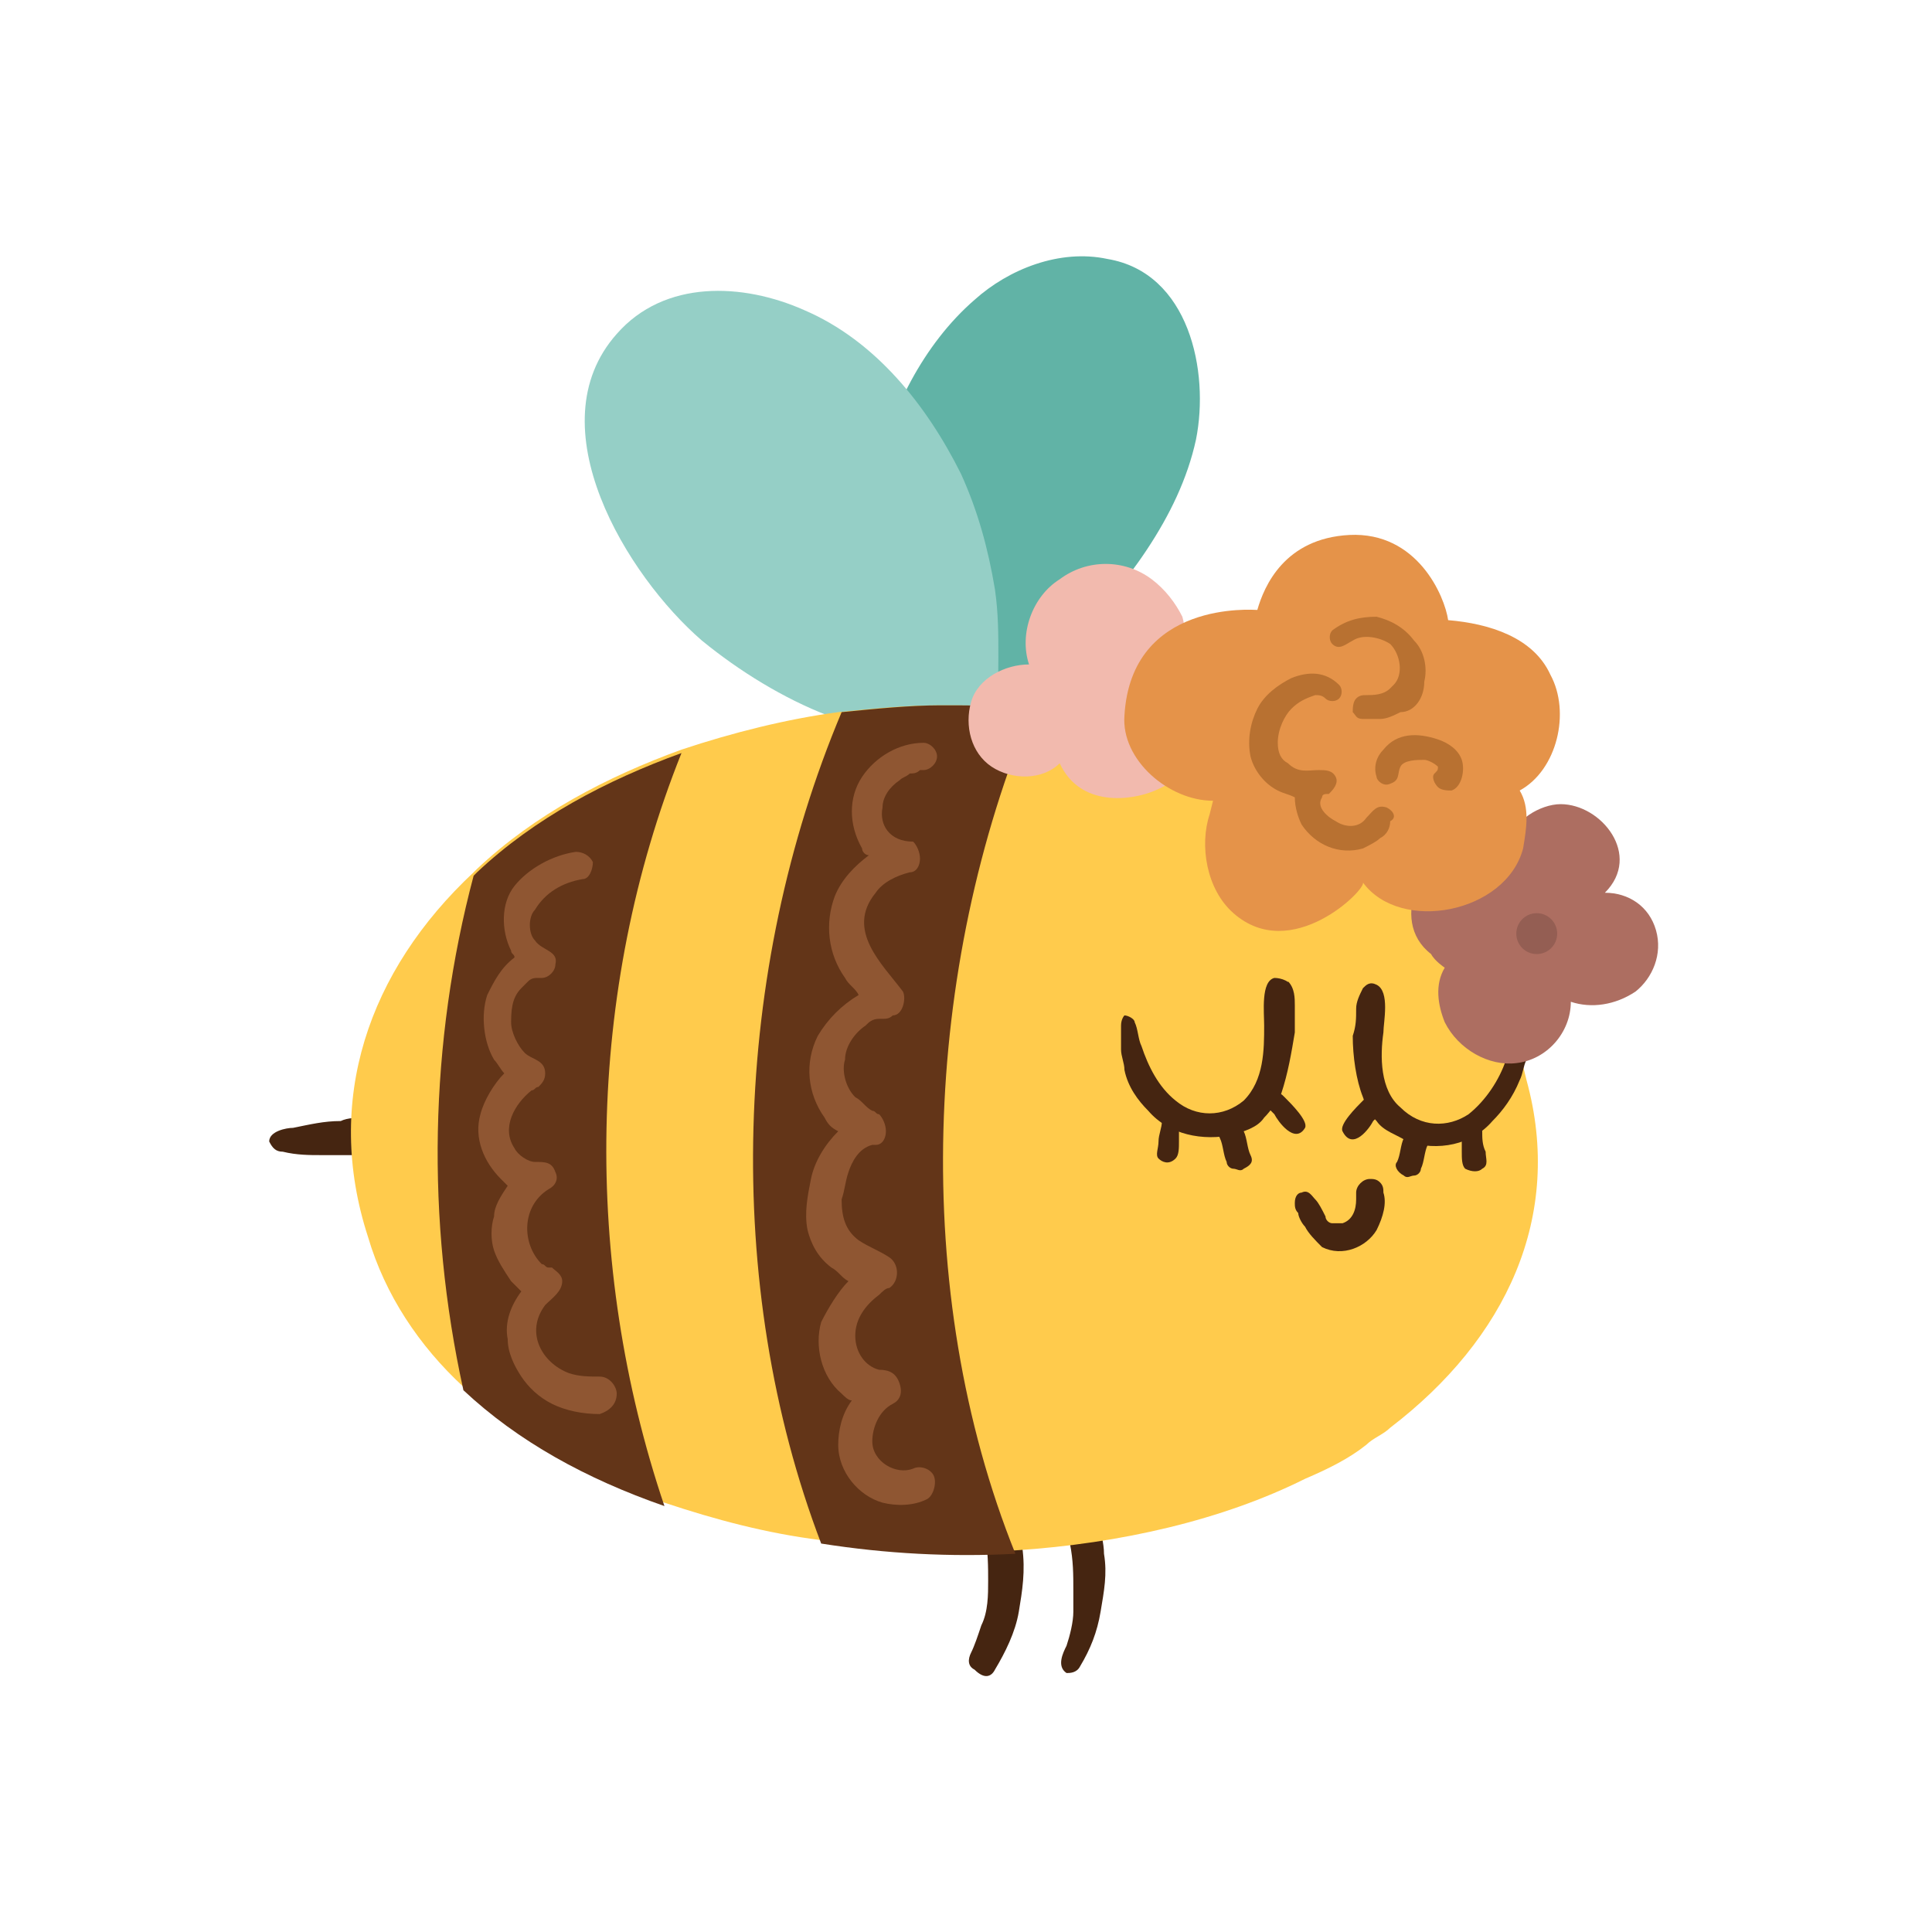 <?xml version="1.0" encoding="utf-8"?>
<!-- Generator: Adobe Illustrator 27.5.0, SVG Export Plug-In . SVG Version: 6.00 Build 0)  -->
<svg version="1.1" id="Layer_1" xmlns="http://www.w3.org/2000/svg" xmlns:xlink="http://www.w3.org/1999/xlink" x="0px" y="0px"
	 viewBox="0 0 56.7 56.7" style="enable-background:new 0 0 56.7 56.7;" xml:space="preserve">
<style type="text/css">
	.st0{fill:#61B3A6;}
	.st1{fill:#95CFC6;}
	.st2{fill:#452511;}
	.st3{fill:#FFCB4C;}
	.st4{fill:#633518;}
	.st5{fill:#F2BAAE;}
	.st6{fill:#AD6E61;}
	.st7{fill:#945E53;}
	.st8{fill:#E59349;}
	.st9{fill:#B87131;}
	.st10{fill:#8F5632;}
</style>
<g>
	<g>
		<g>
			<path class="st0" d="M26.2,20.9c-0.7-2.2-1-4.6-0.5-6.9c0.4-1.9,1.4-3.9,2.9-5.2c1-0.9,2.5-1.5,3.9-1.2c2.4,0.4,3,3.3,2.6,5.3
				c-0.5,2.3-2.1,4.3-3.7,6c-0.2,0.2-0.3,0.4-0.5,0.5c-0.2,0.2-2.9,2.9-2.9,2.9C28.1,22.2,26.2,20.9,26.2,20.9z"/>
			<path class="st1" d="M26.1,21.6c-0.6,0.1-1.3-0.4-1.8-0.6c-1.3-0.5-2.6-1.3-3.7-2.2c-2.2-1.9-4.9-6.3-2.5-9
				c1.4-1.6,3.7-1.5,5.5-0.7c2.1,0.9,3.6,2.8,4.6,4.8c0.5,1.1,0.8,2.2,1,3.4c0.1,0.7,0.1,1.3,0.1,2c0,0.2,0,2-0.2,2
				C29.1,21.2,26.1,21.6,26.1,21.6z"/>
		</g>
		<g>
			<path class="st2" d="M8.3,33.8c0.4,0.1,0.8,0.1,1.1,0.1c0.4,0,0.7,0,1.1,0c0.3,0,0.7,0,0.9-0.2c0.1-0.1,0.2-0.3,0.1-0.4
				c0-0.2-0.1-0.3-0.2-0.4c-0.2-0.1-0.4-0.1-0.6-0.1c-0.2,0-0.5,0-0.7,0.1c-0.5,0-0.9,0.1-1.4,0.2c-0.2,0-0.7,0.1-0.7,0.4
				C8,33.7,8.1,33.8,8.3,33.8z"/>
		</g>
		<g>
			<path class="st2" d="M29.2,49c0.3-0.5,0.6-1.1,0.7-1.7c0.1-0.6,0.2-1.2,0.1-1.9c0-0.4-0.1-0.9-0.4-1.2c-0.2-0.2-0.6-0.1-0.7,0.2
				c0,0.2,0,0.4,0,0.6c0.1,0.5,0.1,1,0.1,1.4c0,0.4,0,0.9-0.2,1.3c-0.1,0.3-0.2,0.6-0.3,0.8c-0.1,0.2-0.1,0.4,0.1,0.5
				C28.9,49.3,29.1,49.2,29.2,49z"/>
		</g>
		<g>
			<path class="st2" d="M31.7,48.9c0.3-0.5,0.5-1,0.6-1.6c0.1-0.6,0.2-1.1,0.1-1.7c0-0.3-0.1-0.7-0.2-1c-0.1-0.2-0.3-0.4-0.6-0.3
				c-0.2,0.1-0.4,0.3-0.3,0.6c0,0.1,0.1,0.3,0.1,0.4c0.1,0.5,0.1,0.9,0.1,1.4c0,0.2,0,0.3,0,0.5c0,0,0,0,0,0c0,0,0,0,0,0.1
				c0,0.3-0.1,0.7-0.2,1c-0.1,0.2-0.3,0.6,0,0.8C31.4,49.1,31.6,49.1,31.7,48.9z"/>
		</g>
		<path class="st3" d="M40.8,41.9c-0.2,0.2-0.5,0.3-0.7,0.5c-0.5,0.4-1.1,0.7-1.8,1c-2.4,1.2-5.4,1.9-8.5,2.1c-0.4,0-0.8,0-1.2,0
			c-0.2,0-0.5,0-0.7,0c-1.3,0-2.5-0.1-3.8-0.3c-1.6-0.2-3.1-0.6-4.6-1.1c-2.3-0.8-4.3-1.9-5.9-3.4c-1.3-1.2-2.3-2.7-2.8-4.4
			c-1.3-4,0-7.8,3.1-10.7c0,0,0.1-0.1,0.1-0.1c1.7-1.6,3.8-2.7,6-3.5c1.5-0.5,3.1-0.9,4.6-1.1c1-0.1,2-0.2,2.9-0.2
			c0.9,0,1.8,0,2.7,0.1h0c6.7,0.6,13,4,14.6,10.9C45.9,35.7,44.2,39.3,40.8,41.9z"/>
		<path class="st4" d="M19.5,44.2c-2.3-0.8-4.3-1.9-5.9-3.4c-1.1-5-1-10.2,0.3-15.1c0,0,0.1-0.1,0.1-0.1c1.7-1.6,3.8-2.7,6-3.5
			C17.2,29.1,17.1,37.1,19.5,44.2z"/>
		<path class="st4" d="M29.8,45.6c-1.9,0.1-3.8,0-5.7-0.3c-2.9-7.6-2.6-16.8,0.6-24.4c1-0.1,2-0.2,2.9-0.2c0.9,0,1.8,0,2.7,0.1
			C27.1,28.4,26.7,37.9,29.8,45.6z"/>
		<g>
			<g>
				<path class="st2" d="M32.9,30.1c0,0.1,0,0.2,0,0.3c0,0.1,0,0.3,0,0.4c0,0.2,0.1,0.4,0.1,0.6c0.1,0.5,0.4,0.9,0.7,1.2
					c0.6,0.7,1.6,0.9,2.5,0.7c0.3-0.1,0.7-0.2,0.9-0.5c0.2-0.2,0.4-0.5,0.5-0.7c0.2-0.6,0.3-1.2,0.4-1.8c0-0.3,0-0.5,0-0.8
					c0-0.2,0-0.5-0.2-0.7c0,0.1,0.1,0.1,0.1,0.2c0,0,0,0,0,0c0-0.2-0.3-0.3-0.5-0.3c-0.4,0.1-0.3,1-0.3,1.4c0,0.7,0,1.6-0.6,2.2
					c-0.6,0.5-1.4,0.5-2,0c-0.5-0.4-0.8-1-1-1.6c-0.1-0.2-0.1-0.5-0.2-0.7c0-0.1-0.2-0.2-0.3-0.2C33,29.8,32.9,29.9,32.9,30.1z"/>
			</g>
			<g>
				<path class="st2" d="M34.1,32.9c0,0.2-0.1,0.4-0.1,0.6c0,0.2-0.1,0.4,0,0.5c0.1,0.1,0.3,0.2,0.5,0c0.1-0.1,0.1-0.3,0.1-0.5
					c0-0.2,0-0.4,0-0.7c0-0.1,0-0.2-0.1-0.2c0,0-0.1-0.1-0.2-0.1c-0.1,0-0.1,0-0.2,0C34.2,32.7,34.2,32.8,34.1,32.9z"/>
			</g>
			<g>
				<path class="st2" d="M35.8,33.4c0.1,0.2,0.1,0.5,0.2,0.7c0,0.1,0.1,0.2,0.2,0.2c0.1,0,0.2,0.1,0.3,0c0.2-0.1,0.3-0.2,0.2-0.4
					c-0.1-0.2-0.1-0.5-0.2-0.7c0-0.1-0.1-0.2-0.2-0.2c-0.1,0-0.2-0.1-0.3,0C35.8,33,35.7,33.2,35.8,33.4L35.8,33.4z"/>
			</g>
			<g>
				<path class="st2" d="M37.3,32.6c0,0,0.1,0.1,0.1,0.1c0.1,0.2,0.6,0.9,0.9,0.4c0.1-0.2-0.4-0.7-0.6-0.9c-0.1-0.1-0.1-0.1-0.2-0.1
					c-0.1,0-0.2,0-0.2,0.1c-0.1,0.1-0.1,0.1-0.1,0.2C37.2,32.5,37.2,32.5,37.3,32.6z"/>
			</g>
		</g>
		<g>
			<path class="st2" d="M44.7,30.2c-0.1,0-0.3,0-0.3,0.2c-0.1,0.2-0.1,0.5-0.2,0.7c-0.2,0.6-0.6,1.2-1.1,1.6c-0.6,0.4-1.4,0.4-2-0.2
				c-0.6-0.5-0.6-1.5-0.5-2.2c0-0.3,0.2-1.2-0.2-1.4c-0.2-0.1-0.3,0-0.4,0.1c-0.1,0.2-0.2,0.4-0.2,0.6c0,0.3,0,0.5-0.1,0.8
				c0,0.6,0.1,1.3,0.3,1.8c0.1,0.3,0.2,0.5,0.4,0.7c0.2,0.3,0.6,0.4,0.9,0.6c0.9,0.3,1.9,0.1,2.5-0.6c0.3-0.3,0.6-0.7,0.8-1.2
				c0.1-0.2,0.1-0.4,0.2-0.6c0-0.1,0-0.3,0.1-0.4c0-0.1,0-0.2,0-0.3C44.9,30.4,44.9,30.3,44.7,30.2z"/>
			<g>
				<path class="st2" d="M43.5,33.2c0,0.2,0,0.4,0.1,0.6c0,0.2,0.1,0.4-0.1,0.5c-0.1,0.1-0.3,0.1-0.5,0c-0.1-0.1-0.1-0.3-0.1-0.5
					c0-0.2,0-0.4,0-0.7c0-0.1,0-0.2,0.1-0.2c0.1,0,0.1-0.1,0.2-0.1c0.1,0,0.1,0,0.2,0C43.5,33.1,43.5,33.2,43.5,33.2z"/>
			</g>
			<g>
				<path class="st2" d="M41.9,33.6c-0.1,0.2-0.1,0.5-0.2,0.7c0,0.1-0.1,0.2-0.2,0.2c-0.1,0-0.2,0.1-0.3,0c-0.2-0.1-0.3-0.3-0.2-0.4
					c0.1-0.2,0.1-0.5,0.2-0.7c0-0.1,0.1-0.2,0.2-0.2c0.1,0,0.2-0.1,0.3,0C41.9,33.3,41.9,33.5,41.9,33.6L41.9,33.6z"/>
			</g>
			<g>
				<path class="st2" d="M40.4,32.8c0,0-0.1,0.1-0.1,0.1c-0.1,0.2-0.6,0.9-0.9,0.3c-0.1-0.2,0.4-0.7,0.6-0.9
					c0.1-0.1,0.1-0.1,0.2-0.1c0.1,0,0.2,0,0.2,0.1c0,0.1,0.1,0.1,0.1,0.2C40.5,32.7,40.5,32.7,40.4,32.8z"/>
			</g>
		</g>
		<g>
			<path class="st2" d="M39.8,35.3C39.8,35.3,39.8,35.3,39.8,35.3C39.8,35.3,39.8,35.3,39.8,35.3z"/>
			<path class="st2" d="M40.6,35c0-0.1,0-0.2-0.1-0.3c-0.1-0.1-0.2-0.1-0.3-0.1c-0.2,0-0.4,0.2-0.4,0.4c0,0.1,0,0.1,0,0.2
				c0,0.3-0.1,0.6-0.4,0.7c-0.1,0-0.2,0-0.3,0c-0.1,0-0.2-0.1-0.2-0.2c-0.1-0.2-0.2-0.4-0.3-0.5c-0.1-0.1-0.2-0.3-0.4-0.2
				C38.1,35,38,35.1,38,35.3c0,0.1,0,0.2,0.1,0.3c0,0.1,0.1,0.3,0.2,0.4c0.1,0.2,0.3,0.4,0.5,0.6c0.6,0.3,1.3,0,1.6-0.5
				C40.6,35.7,40.7,35.3,40.6,35z"/>
		</g>
		<path class="st5" d="M33.8,17c-0.8-0.6-1.9-0.6-2.7,0c-0.8,0.5-1.2,1.6-0.9,2.5c-0.7,0-1.5,0.4-1.7,1.1c-0.2,0.7,0,1.5,0.6,1.9
			c0.6,0.4,1.5,0.4,2-0.1c0.6,1.3,2.1,1.1,2.8,0.8s1.2-0.8,1.3-1.4c0.2-1.4-0.9-2-0.9-2s0.7-0.6,0.4-1.7
			C34.5,17.7,34.2,17.3,33.8,17z"/>
		<g>
			<path class="st6" d="M42.4,28.4c-0.3,0.5-0.2,1.1,0,1.6c0.4,0.8,1.3,1.3,2.1,1.2c0.9-0.1,1.6-0.9,1.6-1.8
				c0.6,0.2,1.3,0.1,1.9-0.3c0.5-0.4,0.8-1.1,0.6-1.8s-0.8-1.1-1.5-1.1c1.1-1.1-0.1-2.6-1.3-2.6c-0.6,0-1.4,0.5-1.4,1
				c0,0-0.3-0.1-0.3-0.1c-0.3-0.1-0.7-0.1-1,0c-1.3,0.4-2.4,2.5-1.1,3.5C42.1,28.2,42.4,28.4,42.4,28.4z"/>
			<circle class="st7" cx="45.1" cy="27.4" r="0.6"/>
		</g>
		<g>
			<path class="st8" d="M33,21c-0.1,1.3,1.3,2.5,2.6,2.5c0,0-0.1,0.4-0.1,0.4c-0.3,0.9-0.1,2.2,0.7,2.9c1.7,1.5,3.9-0.7,3.8-0.9
				c1.1,1.5,4.2,0.9,4.7-1c0.1-0.6,0.2-1.2-0.1-1.7c1.1-0.6,1.5-2.3,0.9-3.4c-0.5-1.1-1.8-1.5-3-1.6c-0.1-0.7-0.9-2.6-2.9-2.5
				c-1.9,0.1-2.5,1.5-2.7,2.2C36.8,17.9,33.2,17.6,33,21z"/>
			<g>
				<path class="st9" d="M40.7,23.7c-0.3-0.1-0.4,0.1-0.6,0.3c-0.2,0.3-0.6,0.3-0.9,0.1c-0.2-0.1-0.6-0.4-0.4-0.7
					c0-0.1,0.1-0.1,0.2-0.1c0.1-0.1,0.3-0.3,0.2-0.5c-0.1-0.2-0.3-0.2-0.5-0.2c-0.3,0-0.6,0.1-0.9-0.2c-0.2-0.1-0.3-0.3-0.3-0.6
					c0-0.4,0.2-0.8,0.4-1c0.2-0.2,0.4-0.3,0.7-0.4c0.1,0,0.2,0,0.3,0.1c0.1,0.1,0.3,0.1,0.4,0c0.1-0.1,0.1-0.3,0-0.4
					c-0.4-0.4-0.9-0.4-1.4-0.2c-0.4,0.2-0.8,0.5-1,0.9c-0.2,0.4-0.3,0.9-0.2,1.4c0.1,0.4,0.4,0.8,0.8,1c0.2,0.1,0.3,0.1,0.5,0.2
					c0,0.3,0.1,0.6,0.2,0.8c0.4,0.6,1.1,0.9,1.8,0.7c0.2-0.1,0.4-0.2,0.5-0.3c0.2-0.1,0.3-0.3,0.3-0.5C41,24,40.9,23.8,40.7,23.7z"
					/>
				<path class="st9" d="M40.6,22c-0.2,0.2-0.3,0.5-0.2,0.8c0,0.1,0.2,0.3,0.4,0.2c0.3-0.1,0.2-0.3,0.3-0.5c0.1-0.2,0.5-0.2,0.7-0.2
					c0.1,0,0.3,0.1,0.4,0.2c0,0.1,0,0.1-0.1,0.2c-0.1,0.1,0,0.3,0.1,0.4c0.1,0.1,0.3,0.1,0.4,0.1c0.3-0.1,0.4-0.6,0.3-0.9
					c-0.1-0.3-0.4-0.5-0.7-0.6C41.6,21.5,41,21.5,40.6,22z"/>
				<g>
					<path class="st9" d="M41.1,19.9C41.1,19.9,41.1,19.8,41.1,19.9C41.1,19.9,41.1,19.9,41.1,19.9C41.1,19.9,41.1,19.9,41.1,19.9z"
						/>
					<polygon class="st9" points="41.1,19.9 41.1,19.9 41.1,19.9 					"/>
					<path class="st9" d="M39.8,18.9C39.8,18.9,39.8,18.9,39.8,18.9C39.8,18.9,39.8,18.9,39.8,18.9C39.8,18.9,39.8,18.9,39.8,18.9z"
						/>
					<polygon class="st9" points="39.8,18.9 39.8,18.9 39.8,18.9 					"/>
					<polygon class="st9" points="40.8,20.4 40.8,20.4 40.8,20.4 					"/>
					<path class="st9" d="M40.1,18.8C40.1,18.8,40.1,18.8,40.1,18.8C40.1,18.8,40.1,18.8,40.1,18.8z"/>
					<path class="st9" d="M40.8,20.4C40.8,20.4,40.8,20.4,40.8,20.4C40.8,20.4,40.7,20.4,40.8,20.4C40.7,20.4,40.7,20.4,40.8,20.4z"
						/>
					<path class="st9" d="M40.3,18.8C40.4,18.9,40.3,18.8,40.3,18.8L40.3,18.8z"/>
					<path class="st9" d="M40.9,19.2C40.9,19.2,40.9,19.2,40.9,19.2C40.9,19.2,40.9,19.2,40.9,19.2z"/>
					<path class="st9" d="M41.8,20c0.1-0.4,0-0.9-0.3-1.2c-0.3-0.4-0.7-0.6-1.1-0.7c-0.5,0-0.9,0.1-1.3,0.4c-0.1,0.1-0.1,0.3,0,0.4
						c0.2,0.2,0.4,0,0.6-0.1c0.3-0.2,0.8-0.1,1.1,0.1c0.3,0.3,0.4,0.9,0.1,1.2c0,0-0.1,0.1-0.1,0.1c-0.2,0.2-0.5,0.2-0.7,0.2
						c-0.1,0-0.2,0-0.3,0.1c-0.1,0.1-0.1,0.3-0.1,0.4c0.1,0.1,0.1,0.2,0.3,0.2c0.1,0,0.1,0,0.2,0c0.1,0,0.2,0,0.3,0
						c0.2,0,0.4-0.1,0.6-0.2C41.5,20.9,41.8,20.5,41.8,20z M40,18.8C40.1,18.8,40.1,18.8,40,18.8C40.1,18.8,40.1,18.8,40,18.8z"/>
					<path class="st9" d="M40.8,20.4C40.8,20.4,40.8,20.4,40.8,20.4C40.7,20.4,40.7,20.4,40.8,20.4C40.7,20.4,40.8,20.4,40.8,20.4z"
						/>
					<path class="st9" d="M39.8,18.9C39.8,18.9,39.8,18.9,39.8,18.9C39.8,18.9,39.8,18.9,39.8,18.9C39.8,18.9,39.8,18.9,39.8,18.9z"
						/>
					<path class="st9" d="M41.1,19.8C41.1,19.8,41.1,19.9,41.1,19.8L41.1,19.8C41.1,19.9,41.1,19.9,41.1,19.8z"/>
				</g>
			</g>
		</g>
	</g>
	<g>
		<path class="st10" d="M16,37.1C16,37.1,16,37.1,16,37.1C16,37.1,16,37.1,16,37.1C16,37.1,16,37.1,16,37.1C16,37.1,16,37.1,16,37.1
			z"/>
		<path class="st10" d="M16.3,38.2C16.3,38.2,16.3,38.2,16.3,38.2C16.3,38.2,16.3,38.2,16.3,38.2z"/>
		<path class="st10" d="M16.3,38.2C16.3,38.2,16.3,38.2,16.3,38.2C16.3,38.2,16.3,38.2,16.3,38.2C16.3,38.2,16.3,38.2,16.3,38.2z"/>
		<path class="st10" d="M15.2,30.4C15.2,30.4,15.2,30.4,15.2,30.4C15.2,30.4,15.2,30.4,15.2,30.4C15.2,30.4,15.2,30.4,15.2,30.4
			C15.2,30.4,15.2,30.4,15.2,30.4z"/>
		<path class="st10" d="M15.2,30.4C15.2,30.4,15.2,30.4,15.2,30.4C15.2,30.4,15.2,30.4,15.2,30.4C15.2,30.4,15.2,30.4,15.2,30.4z"/>
		<path class="st10" d="M16,37.1C16,37.1,16,37.1,16,37.1C16,37.1,16,37.1,16,37.1C16,37.1,16,37.1,16,37.1z"/>
		<path class="st10" d="M16.2,38.3C16.2,38.3,16.1,38.3,16.2,38.3C16.1,38.3,16.2,38.3,16.2,38.3z"/>
		<path class="st10" d="M16.1,38.4C16.1,38.4,16.1,38.3,16.1,38.4C16.1,38.3,16.1,38.3,16.1,38.4C16.1,38.3,16.1,38.4,16.1,38.4z"/>
		<path class="st10" d="M16.4,40.1C16.4,40.1,16.4,40.1,16.4,40.1C16.4,40.1,16.4,40.1,16.4,40.1C16.4,40.1,16.4,40.1,16.4,40.1z"/>
		<path class="st10" d="M16,39.6C16,39.6,16,39.6,16,39.6C16,39.5,16,39.5,16,39.6C16,39.5,16,39.5,16,39.6z"/>
		<path class="st10" d="M16,39.6C16,39.6,16,39.6,16,39.6C16,39.6,16,39.6,16,39.6z"/>
		<path class="st10" d="M16.4,40.1C16.4,40.1,16.4,40.1,16.4,40.1C16.4,40.1,16.4,40.1,16.4,40.1C16.4,40.1,16.4,40.1,16.4,40.1z"/>
		<path class="st10" d="M15.7,27.1C15.7,27.1,15.7,27.1,15.7,27.1C15.7,27.1,15.7,27.1,15.7,27.1z"/>
		<path class="st10" d="M15.9,26.4C15.9,26.4,15.9,26.4,15.9,26.4C15.9,26.4,15.9,26.4,15.9,26.4C15.9,26.4,15.9,26.4,15.9,26.4
			C15.9,26.4,15.9,26.4,15.9,26.4z"/>
		<path class="st10" d="M16.6,25.9C16.6,25.9,16.6,25.9,16.6,25.9C16.6,25.9,16.6,25.9,16.6,25.9z"/>
		<path class="st10" d="M15.7,36.9C15.7,36.9,15.8,36.9,15.7,36.9C15.8,36.9,15.7,36.9,15.7,36.9z"/>
		<path class="st10" d="M16,35C16,35,16,35,16,35C16,35,16,35,16,35z"/>
		<path class="st10" d="M15.7,27.4C15.7,27.4,15.7,27.4,15.7,27.4C15.7,27.4,15.8,27.5,15.7,27.4C15.7,27.4,15.7,27.4,15.7,27.4
			C15.7,27.4,15.7,27.4,15.7,27.4z"/>
		<path class="st10" d="M15.7,27.4C15.7,27.4,15.7,27.4,15.7,27.4C15.7,27.4,15.7,27.4,15.7,27.4C15.7,27.4,15.7,27.4,15.7,27.4z"/>
		<path class="st10" d="M15.9,26.4C15.9,26.4,15.9,26.4,15.9,26.4C15.9,26.4,15.9,26.4,15.9,26.4C15.9,26.4,15.9,26.4,15.9,26.4z"/>
		<path class="st10" d="M18.1,40.9c0-0.2-0.2-0.5-0.5-0.5c-0.3,0-0.6,0-0.9-0.1c0,0,0,0,0,0c-0.8-0.3-1.3-1.2-0.7-2
			c0.2-0.2,0.5-0.4,0.5-0.7c0-0.2-0.2-0.3-0.3-0.4c0,0,0,0,0,0c0,0-0.1,0-0.1,0c-0.1,0-0.1-0.1-0.2-0.1c0,0,0,0,0,0c0,0,0,0,0,0
			c0,0,0,0,0,0c-0.6-0.6-0.6-1.7,0.2-2.2c0.2-0.1,0.3-0.3,0.2-0.5c-0.1-0.3-0.3-0.3-0.6-0.3c-0.2,0-0.5-0.2-0.6-0.4
			c-0.4-0.6,0-1.3,0.5-1.7c0,0,0,0,0,0c0.1,0,0.1-0.1,0.2-0.1c0.1-0.1,0.2-0.2,0.2-0.4c0-0.4-0.4-0.4-0.6-0.6
			c-0.2-0.2-0.4-0.6-0.4-0.9c0,0,0,0,0,0.1c0-0.4,0-0.8,0.3-1.1c0,0,0,0,0,0c0.1-0.1,0.1-0.1,0.2-0.2c0,0,0,0,0,0
			c0.1-0.1,0.2-0.1,0.3-0.1c0,0,0.1,0,0.1,0c0.2,0,0.4-0.2,0.4-0.4c0.1-0.4-0.4-0.4-0.6-0.7c-0.2-0.2-0.2-0.7,0-0.9c0,0,0,0,0,0
			c0.3-0.5,0.8-0.8,1.4-0.9c0.2,0,0.3-0.3,0.3-0.5c-0.1-0.2-0.3-0.3-0.5-0.3c-0.7,0.1-1.4,0.5-1.8,1c-0.4,0.5-0.4,1.3-0.1,1.9
			c0,0.1,0.1,0.1,0.1,0.2c-0.4,0.3-0.6,0.7-0.8,1.1c-0.2,0.6-0.1,1.4,0.2,1.9c0.1,0.1,0.2,0.3,0.3,0.4c-0.3,0.3-0.6,0.8-0.7,1.2
			c-0.2,0.7,0.1,1.4,0.6,1.9c0.1,0.1,0.1,0.1,0.2,0.2c-0.2,0.3-0.4,0.6-0.4,0.9c-0.1,0.3-0.1,0.7,0,1c0.1,0.3,0.3,0.6,0.5,0.9
			c0.1,0.1,0.2,0.2,0.3,0.3c-0.3,0.4-0.5,0.9-0.4,1.4c0,0.4,0.2,0.8,0.4,1.1c0.2,0.3,0.5,0.6,0.9,0.8c0.4,0.2,0.9,0.3,1.4,0.3
			C17.9,41.4,18.1,41.2,18.1,40.9z M16,35C16,35,16,35,16,35C16,35,16,35,16,35z M16.6,25.9C16.6,25.9,16.6,25.9,16.6,25.9
			C16.6,25.9,16.6,25.9,16.6,25.9z M15.7,27.1C15.7,27.1,15.7,27.1,15.7,27.1C15.7,27.1,15.7,27.1,15.7,27.1z M15.7,36.9
			C15.7,36.9,15.8,36.9,15.7,36.9C15.8,36.9,15.7,36.9,15.7,36.9z"/>
		<path class="st10" d="M15.2,30.4C15.2,30.4,15.2,30.4,15.2,30.4C15.2,30.4,15.2,30.4,15.2,30.4C15.2,30.4,15.2,30.4,15.2,30.4
			C15.2,30.4,15.2,30.4,15.2,30.4z"/>
		<path class="st10" d="M16.4,40.1C16.4,40,16.4,40.1,16.4,40.1C16.4,40.1,16.4,40.1,16.4,40.1C16.4,40.1,16.4,40.1,16.4,40.1z"/>
		<path class="st10" d="M16,27.7C16,27.7,16,27.7,16,27.7L16,27.7z"/>
		<path class="st10" d="M15.1,33.5C15.1,33.5,15.1,33.6,15.1,33.5L15.1,33.5z"/>
		<path class="st10" d="M16.3,38.2C16.3,38.2,16.3,38.2,16.3,38.2C16.3,38.2,16.3,38.2,16.3,38.2C16.3,38.2,16.3,38.2,16.3,38.2z"/>
		<path class="st10" d="M15.3,32.3C15.3,32.3,15.3,32.4,15.3,32.3L15.3,32.3z"/>
		<path class="st10" d="M15.7,27.4C15.7,27.4,15.7,27.4,15.7,27.4C15.7,27.4,15.7,27.4,15.7,27.4C15.7,27.4,15.7,27.4,15.7,27.4
			C15.7,27.4,15.7,27.4,15.7,27.4z"/>
		<path class="st10" d="M15.9,26.4C15.9,26.4,15.9,26.4,15.9,26.4C15.9,26.4,15.9,26.4,15.9,26.4C15.9,26.4,15.9,26.4,15.9,26.4
			C15.9,26.4,15.9,26.4,15.9,26.4z"/>
		<path class="st10" d="M16.1,38.3C16.2,38.3,16.2,38.3,16.1,38.3C16.2,38.3,16.1,38.3,16.1,38.3C16.1,38.3,16.1,38.3,16.1,38.3z"/>
		<path class="st10" d="M16,39.6C16,39.6,16,39.6,16,39.6C16,39.6,16,39.6,16,39.6C16,39.6,16,39.6,16,39.6z"/>
		<path class="st10" d="M16,37.1C16,37.1,16,37.1,16,37.1C16,37.1,16,37.1,16,37.1C16,37.1,15.9,37.1,16,37.1
			C16,37.1,16,37.1,16,37.1C16,37.1,16,37.1,16,37.1z"/>
	</g>
	<g>
		<path class="st10" d="M25.3,32.7C25.3,32.7,25.3,32.7,25.3,32.7C25.3,32.7,25.3,32.7,25.3,32.7z"/>
		<polygon class="st10" points="25.2,38.6 25.2,38.6 25.2,38.6 		"/>
		<path class="st10" d="M24.9,39.3C24.9,39.3,24.9,39.3,24.9,39.3C24.9,39.3,24.9,39.3,24.9,39.3C24.9,39.3,24.9,39.3,24.9,39.3z"/>
		<path class="st10" d="M24.7,36.4C24.7,36.4,24.7,36.4,24.7,36.4C24.7,36.4,24.7,36.3,24.7,36.4C24.7,36.4,24.7,36.4,24.7,36.4z"/>
		<path class="st10" d="M25.2,38.6C25.2,38.6,25.2,38.6,25.2,38.6C25.2,38.6,25.2,38.6,25.2,38.6C25.2,38.6,25.2,38.6,25.2,38.6
			C25.2,38.6,25.2,38.6,25.2,38.6C25.2,38.6,25.2,38.6,25.2,38.6z"/>
		<polygon class="st10" points="25,34.1 25,34.1 25,34.1 		"/>
		<polygon class="st10" points="25.3,32.7 25.3,32.7 25.3,32.7 		"/>
		<path class="st10" d="M24.7,36.3C24.7,36.3,24.7,36.3,24.7,36.3C24.7,36.3,24.7,36.3,24.7,36.3C24.7,36.3,24.7,36.3,24.7,36.3z"/>
		<path class="st10" d="M25,34.2C25,34.2,25,34.2,25,34.2C25,34.2,25,34.2,25,34.2C25,34.1,25,34.2,25,34.2z"/>
		<path class="st10" d="M24.9,39.3C24.9,39.3,24.9,39.3,24.9,39.3C24.9,39.3,24.9,39.3,24.9,39.3C24.9,39.3,24.9,39.3,24.9,39.3
			C24.9,39.3,24.9,39.3,24.9,39.3z"/>
		<polygon class="st10" points="26.9,22.7 26.9,22.7 26.9,22.7 		"/>
		<path class="st10" d="M26.9,22.7C26.9,22.7,26.9,22.7,26.9,22.7C26.9,22.7,26.9,22.7,26.9,22.7C26.9,22.7,26.9,22.7,26.9,22.7z"/>
		<path class="st10" d="M26.2,43.3C26.2,43.3,26.2,43.3,26.2,43.3C26.2,43.3,26.2,43.3,26.2,43.3C26.2,43.3,26.2,43.3,26.2,43.3z"/>
		<path class="st10" d="M25.6,43C25.6,43,25.5,43,25.6,43C25.5,43,25.5,43,25.6,43C25.6,43,25.6,43,25.6,43z"/>
		<path class="st10" d="M25.5,42C25.5,42,25.5,42,25.5,42C25.5,41.9,25.5,42,25.5,42C25.5,42,25.5,42,25.5,42z"/>
		<polygon class="st10" points="26.2,43.3 26.2,43.3 26.1,43.3 		"/>
		<path class="st10" d="M25.5,42C25.5,42,25.5,42,25.5,42C25.5,42,25.5,42,25.5,42C25.5,42,25.5,42,25.5,42z"/>
		<path class="st10" d="M25.6,43C25.6,43,25.6,43,25.6,43C25.6,43,25.6,43,25.6,43C25.6,43,25.6,43,25.6,43z"/>
		<path class="st10" d="M25.2,38.6C25.2,38.6,25.2,38.6,25.2,38.6C25.2,38.6,25.2,38.6,25.2,38.6z"/>
		<path class="st10" d="M25,36.6C25,36.6,25,36.6,25,36.6C25,36.6,24.9,36.6,25,36.6z"/>
		<path class="st10" d="M24.8,32.1C24.8,32,24.8,32,24.8,32.1C24.8,32.1,24.8,32.1,24.8,32.1z"/>
		<path class="st10" d="M25.9,23.7C25.9,23.7,25.9,23.7,25.9,23.7C25.9,23.7,25.9,23.7,25.9,23.7z"/>
		<path class="st10" d="M24.8,30.9C24.8,31,24.8,31,24.8,30.9L24.8,30.9z"/>
		<path class="st10" d="M25,36.6C25,36.6,25,36.6,25,36.6C25,36.6,25,36.6,25,36.6z"/>
		<path class="st10" d="M25.5,42.8C25.5,42.8,25.5,42.8,25.5,42.8L25.5,42.8z"/>
		<path class="st10" d="M26,24.3C26,24.3,25.9,24.2,26,24.3C26,24.3,26,24.3,26,24.3z"/>
		<path class="st10" d="M25.7,26.1C25.7,26.1,25.7,26.1,25.7,26.1L25.7,26.1z"/>
		<path class="st10" d="M25.3,27.9C25.3,27.9,25.3,27.8,25.3,27.9C25.3,27.8,25.3,27.9,25.3,27.9z"/>
		<path class="st10" d="M25.2,27.5C25.2,27.5,25.2,27.5,25.2,27.5C25.2,27.5,25.2,27.5,25.2,27.5z"/>
		<path class="st10" d="M25.6,30.1C25.6,30.1,25.6,30.1,25.6,30.1C25.6,30.1,25.6,30.1,25.6,30.1C25.7,30.1,25.6,30.1,25.6,30.1z"/>
		<path class="st10" d="M26.3,23C26.3,23,26.3,23,26.3,23C26.3,23,26.3,23,26.3,23z"/>
		<polygon class="st10" points="25.7,30.1 25.7,30.1 25.7,30.1 		"/>
		<path class="st10" d="M26.1,23.2C26.1,23.2,26.1,23.2,26.1,23.2C26.1,23.2,26.1,23.2,26.1,23.2z"/>
		<path class="st10" d="M26.6,22.8L26.6,22.8C26.6,22.8,26.7,22.8,26.6,22.8z"/>
		<path class="st10" d="M25.3,32.7C25.3,32.7,25.3,32.7,25.3,32.7C25.3,32.7,25.3,32.7,25.3,32.7C25.3,32.7,25.3,32.7,25.3,32.7z"/>
		<path class="st10" d="M25.6,30.1C25.6,30.1,25.6,30.1,25.6,30.1C25.7,30.1,25.7,30.1,25.6,30.1C25.6,30.1,25.6,30.1,25.6,30.1z"/>
		<path class="st10" d="M26.9,22.7C26.9,22.7,26.9,22.7,26.9,22.7L26.9,22.7C26.9,22.7,26.9,22.7,26.9,22.7z"/>
		<path class="st10" d="M25.2,38.6C25.2,38.6,25.2,38.6,25.2,38.6C25.2,38.6,25.2,38.6,25.2,38.6z"/>
		<line class="st10" x1="25.2" y1="38.6" x2="25.2" y2="38.6"/>
		<path class="st10" d="M25.9,23.7c0-0.3,0.2-0.6,0.5-0.8c0.1-0.1,0.2-0.1,0.3-0.2c0.1,0,0.2,0,0.3-0.1c0,0,0,0,0,0c0,0,0.1,0,0.1,0
			c0.2,0,0.4-0.2,0.4-0.4c0-0.2-0.2-0.4-0.4-0.4c-0.7,0-1.4,0.4-1.8,1c-0.4,0.6-0.4,1.4,0,2.1c0,0.1,0.1,0.2,0.2,0.2
			c-0.4,0.3-0.8,0.7-1,1.2c-0.3,0.8-0.2,1.7,0.3,2.4c0.1,0.2,0.3,0.3,0.4,0.5c-0.5,0.3-0.9,0.7-1.2,1.2c-0.4,0.8-0.3,1.7,0.2,2.4
			c0.1,0.2,0.2,0.3,0.4,0.4c-0.4,0.4-0.7,0.9-0.8,1.4c-0.1,0.5-0.2,1-0.1,1.5c0.1,0.4,0.3,0.8,0.7,1.1c0.2,0.1,0.3,0.3,0.5,0.4
			c-0.3,0.3-0.6,0.8-0.8,1.2c-0.2,0.7,0,1.6,0.6,2.1c0.1,0.1,0.2,0.2,0.3,0.2c-0.3,0.4-0.4,0.9-0.4,1.3c0,0.8,0.6,1.5,1.3,1.7
			c0.4,0.1,0.9,0.1,1.3-0.1c0.2-0.1,0.3-0.5,0.2-0.7c-0.1-0.2-0.4-0.3-0.6-0.2c-0.5,0.2-1.2-0.2-1.2-0.8c0-0.4,0.2-0.9,0.6-1.1
			c0.2-0.1,0.3-0.3,0.2-0.6c-0.1-0.3-0.3-0.4-0.6-0.4c-0.4-0.1-0.7-0.5-0.7-1c0-0.5,0.3-0.9,0.7-1.2c0.1-0.1,0.2-0.2,0.3-0.2
			c0.3-0.2,0.3-0.7,0-0.9c-0.3-0.2-0.6-0.3-0.9-0.5c-0.4-0.3-0.5-0.7-0.5-1.2c0.1-0.3,0.1-0.5,0.2-0.8c0.1-0.3,0.3-0.7,0.7-0.8
			c0,0,0.1,0,0.1,0c0.2,0,0.3-0.2,0.3-0.4c0-0.2-0.1-0.4-0.2-0.5c-0.1,0-0.1-0.1-0.2-0.1c-0.2-0.1-0.3-0.3-0.5-0.4c0,0,0,0,0,0
			c-0.3-0.3-0.4-0.8-0.3-1.1c0-0.4,0.3-0.8,0.6-1c0,0,0,0,0,0c0.1-0.1,0.2-0.2,0.4-0.2c0,0,0.1,0,0.1,0c0.1,0,0.2,0,0.3-0.1
			c0.3,0,0.4-0.5,0.3-0.7c-0.6-0.8-1.7-1.8-0.8-2.9c0,0,0,0,0,0c0.2-0.3,0.6-0.5,1-0.6c0.2,0,0.3-0.2,0.3-0.4c0-0.2-0.1-0.4-0.2-0.5
			C26.1,24.7,25.8,24.2,25.9,23.7z M26.6,22.8C26.7,22.8,26.6,22.8,26.6,22.8L26.6,22.8z M26.3,23C26.3,23,26.3,23,26.3,23
			C26.3,23,26.3,23,26.3,23z M26.1,23.2C26.1,23.2,26.1,23.2,26.1,23.2C26.1,23.2,26.1,23.2,26.1,23.2z M25.9,23.7
			C25.9,23.7,25.9,23.7,25.9,23.7C25.9,23.7,25.9,23.7,25.9,23.7z M25.5,42.8C25.5,42.8,25.5,42.8,25.5,42.8L25.5,42.8z M25.2,38.6
			C25.2,38.6,25.2,38.6,25.2,38.6C25.2,38.6,25.2,38.6,25.2,38.6z M25,36.6C25,36.6,25,36.6,25,36.6C25,36.6,25,36.6,25,36.6z
			 M25,36.6C25,36.6,25,36.6,25,36.6C24.9,36.6,25,36.6,25,36.6z M24.8,32.1C24.8,32.1,24.8,32.1,24.8,32.1
			C24.8,32,24.8,32,24.8,32.1z M24.8,30.9C24.8,31,24.8,31,24.8,30.9L24.8,30.9z M25.3,27.9C25.3,27.9,25.3,27.8,25.3,27.9
			C25.3,27.8,25.3,27.9,25.3,27.9z M25.2,27.5C25.2,27.5,25.2,27.5,25.2,27.5C25.2,27.5,25.2,27.5,25.2,27.5z M25.7,26.1
			C25.7,26.1,25.7,26.1,25.7,26.1L25.7,26.1z M26,24.3C26,24.3,26,24.3,26,24.3C25.9,24.2,26,24.3,26,24.3z"/>
		<path class="st10" d="M24.7,36.4C24.7,36.3,24.7,36.3,24.7,36.4C24.7,36.3,24.7,36.3,24.7,36.4C24.7,36.3,24.7,36.4,24.7,36.4z"/>
		<path class="st10" d="M25.5,42C25.5,41.9,25.5,41.9,25.5,42C25.5,42,25.5,42,25.5,42C25.5,42,25.5,42,25.5,42z"/>
		<path class="st10" d="M26.2,43.3C26.2,43.3,26.2,43.3,26.2,43.3C26.2,43.3,26.2,43.3,26.2,43.3C26.2,43.3,26.2,43.3,26.2,43.3z"/>
		<path class="st10" d="M24.9,39.3C24.9,39.3,24.9,39.3,24.9,39.3C24.9,39.3,24.9,39.3,24.9,39.3C24.9,39.3,24.9,39.3,24.9,39.3
			C24.9,39.3,24.9,39.3,24.9,39.3C24.9,39.3,24.9,39.3,24.9,39.3z"/>
		<polygon class="st10" points="25.2,38.6 25.2,38.6 25.2,38.6 		"/>
		<path class="st10" d="M25,34.2C25,34.2,25,34.2,25,34.2C25,34.1,25,34.1,25,34.2C25,34.2,25,34.2,25,34.2z"/>
		<path class="st10" d="M25.6,43C25.5,42.9,25.5,42.9,25.6,43C25.5,43,25.6,43,25.6,43C25.6,43,25.6,43,25.6,43z"/>
	</g>
</g>
</svg>
